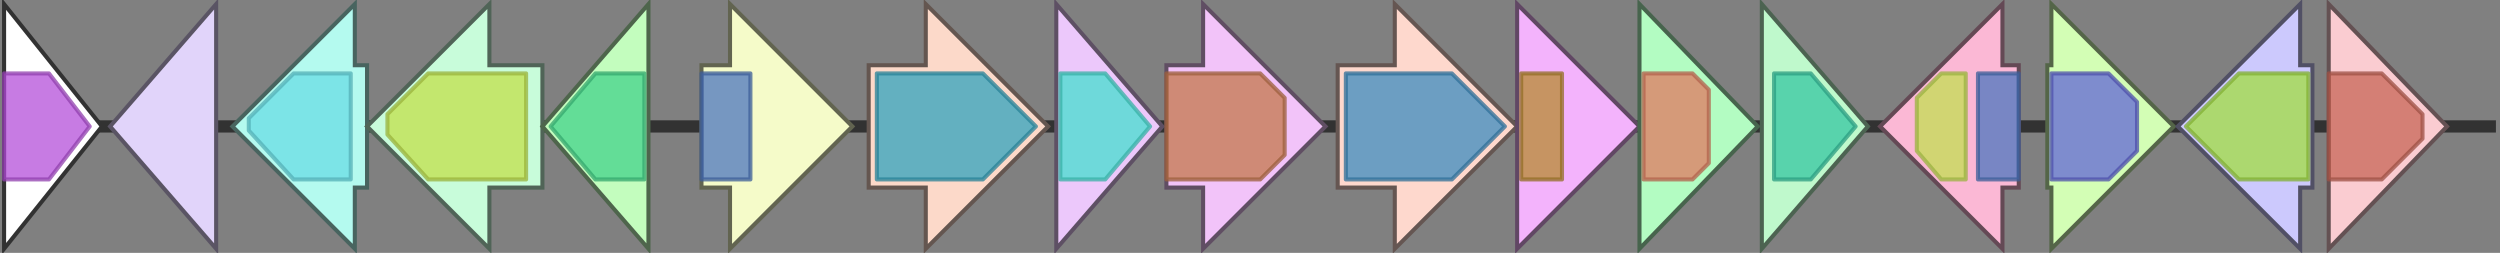 <svg version="1.1" baseProfile="full" xmlns="http://www.w3.org/2000/svg" width="613" height="62">
	<rect width="100%" height="100%" fill="#808080" stroke="none"/>
	<line x1="1" y1="31" x2="612" y2="31" style="stroke:rgb(50,50,50); stroke-width:3 "/>
	<g>
		<title>spcS2</title>
		<polygon class="spcS2" points="328,16 342,16 342,1 372,31 342,61 342,46 328,46" fill="rgb(254,216,205)" fill-opacity="1.0" stroke="rgb(101,86,82)" stroke-width="1" />
		<g>
			<title>PF01041</title>
			<polygon class="PF01041" points="330,18 356,18 369,31 369,31 356,44 330,44" stroke-linejoin="round" width="39" height="26" fill="rgb(59,139,191)" stroke="rgb(47,111,152)" stroke-width="1" opacity="0.75" />
		</g>
	</g>
	<g>
		<title>speY</title>
		<polygon class="speY" points="372,16 372,16 372,1 402,31 372,61 372,46 372,46" fill="rgb(243,179,252)" fill-opacity="1.0" stroke="rgb(97,71,100)" stroke-width="1" />
		<g>
			<title>PF13394</title>
			<rect class="PF13394" x="373" y="18" stroke-linejoin="round" width="10" height="26" fill="rgb(183,137,47)" stroke="rgb(146,109,37)" stroke-width="1" opacity="0.75" />
		</g>
	</g>
	<g>
		<title>spcG</title>
		<polygon class="spcG" points="402,16 402,16 402,1 431,31 402,61 402,46 402,46" fill="rgb(179,252,194)" fill-opacity="1.0" stroke="rgb(71,100,77)" stroke-width="1" />
		<g>
			<title>PF00535</title>
			<polygon class="PF00535" points="403,18 415,18 419,22 419,40 415,44 403,44" stroke-linejoin="round" width="16" height="26" fill="rgb(224,122,96)" stroke="rgb(179,97,76)" stroke-width="1" opacity="0.75" />
		</g>
	</g>
	<g>
		<title>spcM</title>
		<polygon class="spcM" points="432,16 432,16 432,1 458,31 432,61 432,46 432,46" fill="rgb(191,249,204)" fill-opacity="1.0" stroke="rgb(76,99,81)" stroke-width="1" />
		<g>
			<title>PF01555</title>
			<polygon class="PF01555" points="435,18 444,18 455,31 444,44 435,44" stroke-linejoin="round" width="22" height="26" fill="rgb(54,198,162)" stroke="rgb(43,158,129)" stroke-width="1" opacity="0.75" />
		</g>
	</g>
	<g>
		<title>speH</title>
		<polygon class="speH" points="495,16 491,16 491,1 461,31 491,61 491,46 495,46" fill="rgb(251,184,213)" fill-opacity="1.0" stroke="rgb(100,73,85)" stroke-width="1" />
		<g>
			<title>PF02894</title>
			<polygon class="PF02894" points="470,24 476,18 482,18 482,44 476,44 470,37" stroke-linejoin="round" width="12" height="26" fill="rgb(195,223,82)" stroke="rgb(155,178,65)" stroke-width="1" opacity="0.75" />
		</g>
		<g>
			<title>PF01408</title>
			<rect class="PF01408" x="485" y="18" stroke-linejoin="round" width="10" height="26" fill="rgb(76,117,190)" stroke="rgb(60,93,152)" stroke-width="1" opacity="0.75" />
		</g>
	</g>
	<g>
		<title>speI</title>
		<polygon class="speI" points="502,16 503,16 503,1 533,31 503,61 503,46 502,46" fill="rgb(211,254,181)" fill-opacity="1.0" stroke="rgb(84,101,72)" stroke-width="1" />
		<g>
			<title>PF01370</title>
			<polygon class="PF01370" points="503,18 517,18 524,25 524,37 517,44 503,44" stroke-linejoin="round" width="21" height="26" fill="rgb(98,102,214)" stroke="rgb(78,81,171)" stroke-width="1" opacity="0.75" />
		</g>
	</g>
	<g>
		<title>spcE</title>
		<polygon class="spcE" points="567,16 564,16 564,1 534,31 564,61 564,46 567,46" fill="rgb(204,201,253)" fill-opacity="1.0" stroke="rgb(81,80,101)" stroke-width="1" />
		<g>
			<title>PF16363</title>
			<polygon class="PF16363" points="536,31 549,18 566,18 566,44 549,44" stroke-linejoin="round" width="30" height="26" fill="rgb(162,221,65)" stroke="rgb(129,176,51)" stroke-width="1" opacity="0.75" />
		</g>
	</g>
	<g>
		<title>spcD</title>
		<polygon class="spcD" points="571,16 571,16 571,1 600,31 571,61 571,46 571,46" fill="rgb(250,204,209)" fill-opacity="1.0" stroke="rgb(100,81,83)" stroke-width="1" />
		<g>
			<title>PF00483</title>
			<polygon class="PF00483" points="571,18 584,18 594,28 594,34 584,44 571,44" stroke-linejoin="round" width="23" height="26" fill="rgb(198,101,87)" stroke="rgb(158,80,69)" stroke-width="1" opacity="0.75" />
		</g>
	</g>
	<g>
		<polygon class="NoName" points="1,16 1,16 1,1 25,31 1,61 1,46 1,46" fill="rgb(255,255,255)" fill-opacity="1.0" stroke="rgb(50,50,50)" stroke-width="1" />
		<g>
			<title>PF02668</title>
			<polygon class="PF02668" points="1,18 12,18 22,31 12,44 1,44" stroke-linejoin="round" width="23" height="26" fill="rgb(180,79,217)" stroke="rgb(144,63,173)" stroke-width="1" opacity="0.75" />
		</g>
	</g>
	<g>
		<title>spcZ</title>
		<polygon class="spcZ" points="53,16 53,16 53,1 27,31 53,61 53,46 53,46" fill="rgb(225,212,250)" fill-opacity="1.0" stroke="rgb(90,84,100)" stroke-width="1" />
	</g>
	<g>
		<title>spcN</title>
		<polygon class="spcN" points="90,16 87,16 87,1 57,31 87,61 87,46 90,46" fill="rgb(180,250,239)" fill-opacity="1.0" stroke="rgb(72,100,95)" stroke-width="1" />
		<g>
			<title>PF01636</title>
			<polygon class="PF01636" points="61,29 72,18 86,18 86,44 72,44 61,32" stroke-linejoin="round" width="25" height="26" fill="rgb(106,220,228)" stroke="rgb(84,176,182)" stroke-width="1" opacity="0.75" />
		</g>
	</g>
	<g>
		<title>spcT</title>
		<polygon class="spcT" points="133,16 120,16 120,1 90,31 120,61 120,46 133,46" fill="rgb(200,252,218)" fill-opacity="1.0" stroke="rgb(80,100,87)" stroke-width="1" />
		<g>
			<title>PF07690</title>
			<polygon class="PF07690" points="95,28 105,18 129,18 129,44 105,44 95,33" stroke-linejoin="round" width="34" height="26" fill="rgb(193,224,74)" stroke="rgb(154,179,59)" stroke-width="1" opacity="0.75" />
		</g>
	</g>
	<g>
		<title>spcA</title>
		<polygon class="spcA" points="159,16 159,16 159,1 133,31 159,61 159,46 159,46" fill="rgb(195,253,190)" fill-opacity="1.0" stroke="rgb(78,101,76)" stroke-width="1" />
		<g>
			<title>PF00459</title>
			<polygon class="PF00459" points="135,31 146,18 158,18 158,44 146,44" stroke-linejoin="round" width="25" height="26" fill="rgb(67,210,137)" stroke="rgb(53,168,109)" stroke-width="1" opacity="0.75" />
		</g>
	</g>
	<g>
		<title>spcB</title>
		<polygon class="spcB" points="172,16 179,16 179,1 209,31 179,61 179,46 172,46" fill="rgb(245,251,201)" fill-opacity="1.0" stroke="rgb(98,100,80)" stroke-width="1" />
		<g>
			<title>PF01408</title>
			<rect class="PF01408" x="172" y="18" stroke-linejoin="round" width="12" height="26" fill="rgb(76,117,190)" stroke="rgb(60,93,152)" stroke-width="1" opacity="0.75" />
		</g>
	</g>
	<g>
		<title>spcS1</title>
		<polygon class="spcS1" points="213,16 227,16 227,1 257,31 227,61 227,46 213,46" fill="rgb(252,217,201)" fill-opacity="1.0" stroke="rgb(100,86,80)" stroke-width="1" />
		<g>
			<title>PF00202</title>
			<polygon class="PF00202" points="215,18 241,18 254,31 241,44 215,44" stroke-linejoin="round" width="40" height="26" fill="rgb(49,163,189)" stroke="rgb(39,130,151)" stroke-width="1" opacity="0.75" />
		</g>
	</g>
	<g>
		<title>speD</title>
		<polygon class="speD" points="259,16 259,16 259,1 285,31 259,61 259,46 259,46" fill="rgb(236,200,251)" fill-opacity="1.0" stroke="rgb(94,80,100)" stroke-width="1" />
		<g>
			<title>PF01261</title>
			<polygon class="PF01261" points="260,18 271,18 282,31 282,31 271,44 260,44" stroke-linejoin="round" width="22" height="26" fill="rgb(69,222,207)" stroke="rgb(55,177,165)" stroke-width="1" opacity="0.75" />
		</g>
	</g>
	<g>
		<title>speX</title>
		<polygon class="speX" points="286,16 295,16 295,1 325,31 295,61 295,46 286,46" fill="rgb(242,195,249)" fill-opacity="1.0" stroke="rgb(96,78,99)" stroke-width="1" />
		<g>
			<title>PF01547</title>
			<polygon class="PF01547" points="286,18 309,18 315,24 315,38 309,44 286,44" stroke-linejoin="round" width="29" height="26" fill="rgb(195,119,75)" stroke="rgb(156,95,60)" stroke-width="1" opacity="0.75" />
		</g>
	</g>
</svg>
